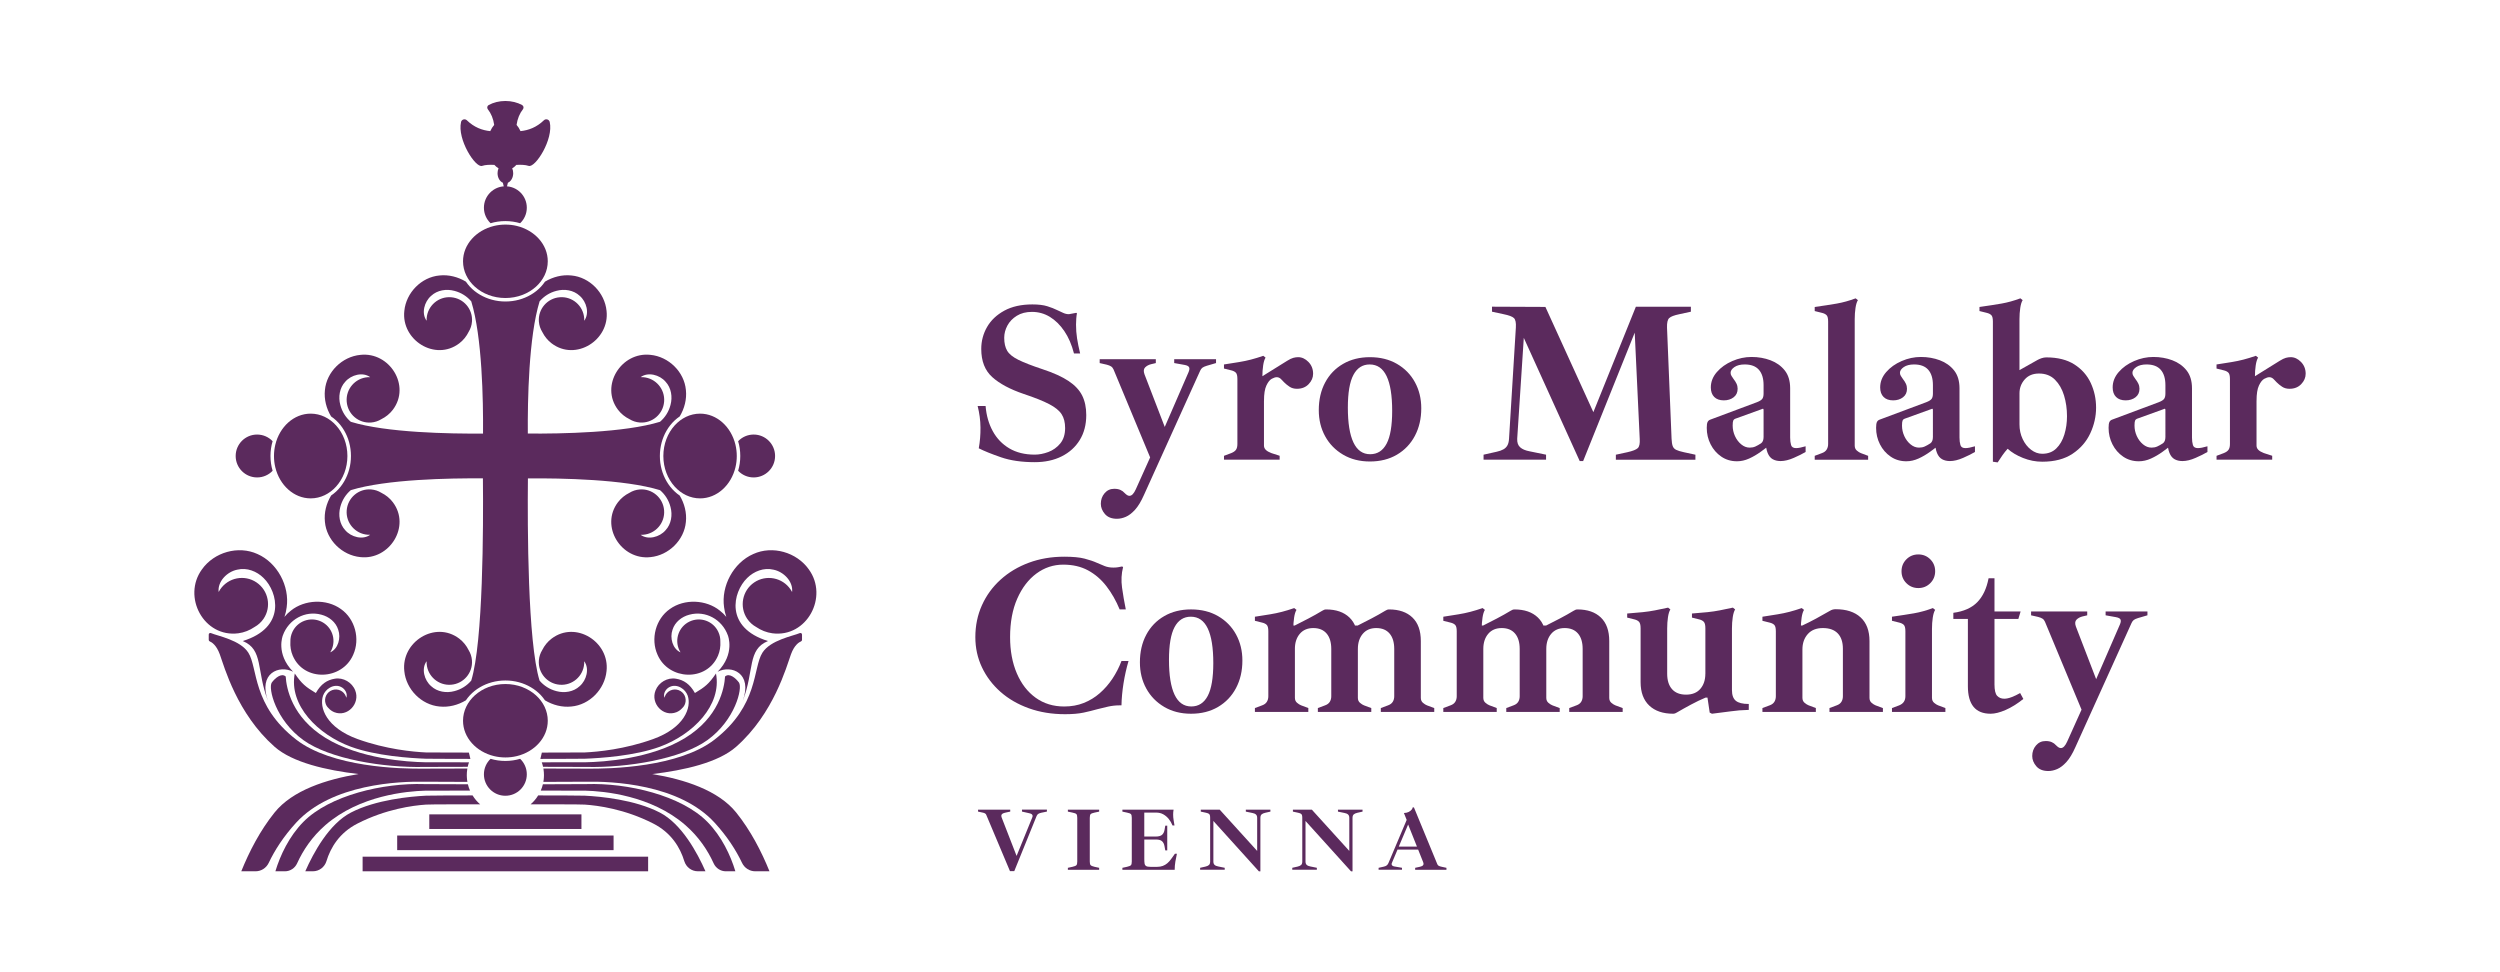 <?xml version="1.0" encoding="utf-8"?>
<!-- Generator: Adobe Adobe Illustrator 24.2.0, SVG Export Plug-In . SVG Version: 6.00 Build 0)  -->
<svg version="1.1" id="Layer_1" xmlns="http://www.w3.org/2000/svg" xmlns:xlink="http://www.w3.org/1999/xlink" x="0px" y="0px"
	 width="1285.67px" height="500px" viewBox="0 0 1285.67 500" style="enable-background:new 0 0 1285.67 500;" xml:space="preserve"
	>
<style type="text/css">
	.st0{fill:#060018;}
	.st1{fill:none;stroke:#000000;stroke-width:7;stroke-miterlimit:10;}
	.st2{stroke:#FFFFFF;stroke-miterlimit:10;}
	.st3{fill:#FF9A2C;}
	.st4{fill:#606060;}
	.st5{fill:#810000;}
	.st6{fill:#800000;}
	.st7{fill:#FF9930;}
	.st8{fill:#FF9930;stroke:#800000;stroke-width:0.512;stroke-miterlimit:10;}
	.st9{fill:#FF9930;stroke:#800000;stroke-width:0.183;stroke-miterlimit:10;}
	.st10{fill:#FF9930;stroke:#800000;stroke-width:0.512;stroke-linecap:round;stroke-linejoin:round;stroke-miterlimit:10;}
	.st11{fill:#FF9930;stroke:#800000;stroke-width:0.155;stroke-miterlimit:10;}
	.st12{fill:#FF9930;stroke:#800000;stroke-width:0.127;stroke-miterlimit:10;}
	.st13{fill:#5B2A5D;}
	.st14{fill:#001754;}
	.st15{fill:none;stroke:#001754;stroke-width:3;stroke-miterlimit:10;}
	.st16{fill:#E4E4E4;}
</style>
<g>
	<g>
		<g>
			<g>
				<g>
					<path class="st13" d="M349.55,254.85c2.44,4.06,3.68,8.84,3.18,13.56c-0.85,9.36-8.85,17.19-18.21,18.1
						c-15.02,1.69-26.1-15.85-16.72-28.23c1.55-2.04,3.6-3.7,5.92-4.85c1.54-0.95,3.33-1.57,5.27-1.72
						c6.43-0.5,12.05,4.32,12.54,10.75c0.5,6.43-4.32,12.05-10.75,12.55c-0.45,0.04-0.89,0.04-1.33,0.02
						c3.81,2.8,9.77,1.22,12.82-2.34c2.95-3.15,3.67-7.85,2.55-11.96c-0.89-3.5-2.82-6.46-5.39-8.65
						c-18.25-5.61-50.67-6.19-67.94-6.06c-0.25,25.09-0.14,84.01,6,104.02c2.19,2.56,5.15,4.49,8.65,5.39
						c4.11,1.12,8.81,0.4,11.96-2.55c3.55-3.05,5.14-9.01,2.34-12.82c0.02,0.44,0.01,0.88-0.02,1.33
						c-0.5,6.43-6.12,11.25-12.55,10.75c-6.43-0.49-11.25-6.11-10.75-12.54c0.15-1.93,0.76-3.72,1.72-5.27
						c1.14-2.32,2.8-4.37,4.85-5.92c12.38-9.37,29.92,1.7,28.23,16.72c-0.92,9.36-8.74,17.37-18.1,18.21
						c-4.72,0.5-9.5-0.74-13.56-3.18c-0.62-0.91-1.31-1.78-2.07-2.6c-1.49-1.6-3.24-2.99-5.19-4.13c-3.75-2.2-8.24-3.48-13.08-3.48
						s-9.33,1.28-13.08,3.48c-1.96,1.14-3.7,2.53-5.19,4.13c-0.76,0.82-1.45,1.69-2.07,2.6c-4.06,2.44-8.84,3.68-13.56,3.18
						c-9.36-0.85-17.19-8.85-18.1-18.21c-1.69-15.02,15.85-26.1,28.23-16.72c2.05,1.56,3.72,3.62,4.86,5.95
						c0,0.01,0.01,0.01,0.01,0.02c0.94,1.53,1.54,3.3,1.69,5.22c0.5,6.43-4.32,12.05-10.75,12.54c-6.43,0.5-12.05-4.32-12.55-10.75
						c-0.04-0.44-0.04-0.89-0.03-1.33c-2.8,3.81-1.21,9.76,2.34,12.81c3.15,2.95,7.85,3.67,11.96,2.55c3.51-0.9,6.47-2.83,8.66-5.4
						c6.15-20.01,6.25-78.92,6-104.01c-17.27-0.13-49.7,0.45-67.95,6.06c-2.56,2.19-4.49,5.15-5.39,8.65
						c-1.12,4.11-0.4,8.81,2.55,11.96c3.05,3.55,9.01,5.14,12.82,2.34c-0.44,0.02-0.88,0.01-1.33-0.02
						c-6.43-0.5-11.25-6.12-10.75-12.55c0.49-6.43,6.11-11.25,12.54-10.75c1.93,0.15,3.72,0.76,5.27,1.72
						c2.32,1.14,4.37,2.8,5.92,4.85c9.37,12.38-1.7,29.92-16.72,28.23c-9.36-0.92-17.37-8.74-18.21-18.1
						c-0.5-4.72,0.74-9.5,3.18-13.56c0.91-0.62,1.78-1.31,2.6-2.07c1.6-1.49,2.99-3.24,4.13-5.19c2.2-3.75,3.48-8.24,3.48-13.08
						c0-4.83-1.28-9.33-3.48-13.08c-1.14-1.96-2.53-3.7-4.13-5.19c-0.82-0.76-1.69-1.45-2.6-2.07c-2.44-4.06-3.68-8.84-3.18-13.56
						c0.85-9.36,8.85-17.19,18.21-18.1c15.02-1.69,26.1,15.85,16.72,28.23c-1.56,2.05-3.62,3.72-5.95,4.86
						c-0.01,0-0.01,0.01-0.02,0.01c-1.53,0.94-3.3,1.54-5.22,1.69c-6.43,0.5-12.05-4.32-12.54-10.75
						c-0.5-6.43,4.32-12.05,10.75-12.55c0.44-0.04,0.89-0.04,1.33-0.03c-3.81-2.8-9.76-1.21-12.81,2.34
						c-2.95,3.15-3.67,7.85-2.55,11.96c0.9,3.51,2.83,6.47,5.4,8.66c18.27,5.61,50.73,6.19,67.99,6.05
						c0.14-17.26-0.44-49.72-6.05-67.99c-2.19-2.57-5.15-4.5-8.66-5.4c-4.11-1.12-8.81-0.4-11.96,2.55
						c-3.55,3.05-5.14,9.01-2.34,12.81c-0.01-0.44-0.01-0.88,0.03-1.33c0.5-6.43,6.12-11.25,12.55-10.75
						c6.43,0.49,11.25,6.11,10.75,12.54c-0.15,1.92-0.75,3.69-1.69,5.22c-0.01,0.01-0.01,0.01-0.01,0.02
						c-1.14,2.33-2.8,4.4-4.86,5.95c-12.38,9.37-29.92-1.7-28.23-16.72c0.92-9.36,8.74-17.37,18.1-18.21
						c4.72-0.5,9.5,0.74,13.56,3.18c0.62,0.91,1.31,1.78,2.07,2.6c1.49,1.6,3.24,2.99,5.19,4.13c3.75,2.2,8.24,3.48,13.08,3.48
						s9.33-1.28,13.08-3.48c1.96-1.14,3.7-2.53,5.19-4.13c0.76-0.82,1.45-1.69,2.07-2.6c4.06-2.44,8.84-3.68,13.56-3.18
						c9.36,0.85,17.19,8.85,18.1,18.21c1.69,15.02-15.85,26.1-28.23,16.72c-2.04-1.55-3.7-3.6-4.85-5.92
						c-0.95-1.54-1.57-3.33-1.72-5.27c-0.5-6.43,4.32-12.05,10.75-12.54c6.43-0.5,12.05,4.32,12.55,10.75
						c0.04,0.45,0.04,0.89,0.02,1.33c2.8-3.81,1.22-9.77-2.34-12.82c-3.15-2.95-7.85-3.67-11.96-2.55c-3.5,0.89-6.45,2.82-8.65,5.39
						c-5.61,18.27-6.19,50.75-6.06,68c17.26,0.14,49.72-0.44,67.98-6.05c2.57-2.19,4.5-5.15,5.4-8.66c1.12-4.11,0.4-8.81-2.55-11.96
						c-3.05-3.55-9.01-5.14-12.81-2.34c0.44-0.01,0.88-0.01,1.33,0.03c6.43,0.5,11.25,6.12,10.75,12.55
						c-0.49,6.43-6.11,11.25-12.54,10.75c-1.92-0.15-3.69-0.75-5.22-1.69c-0.01-0.01-0.01-0.01-0.02-0.01
						c-2.33-1.14-4.4-2.8-5.95-4.86c-9.37-12.38,1.7-29.92,16.72-28.23c9.36,0.92,17.37,8.74,18.21,18.1
						c0.5,4.72-0.74,9.5-3.18,13.56c-0.91,0.62-1.78,1.31-2.6,2.07c-1.6,1.49-2.99,3.24-4.13,5.19c-2.2,3.75-3.48,8.24-3.48,13.08
						c0,4.83,1.28,9.33,3.48,13.08c1.14,1.96,2.53,3.7,4.13,5.19C347.77,253.54,348.64,254.23,349.55,254.85z"/>
				</g>
				<g>
					<path class="st13" d="M281.7,134.38c0,5.07-2.32,9.68-6.08,13.07c-3.97,3.58-9.55,5.81-15.71,5.81
						c-6.17,0-11.75-2.23-15.71-5.81c-3.76-3.39-6.08-8-6.08-13.07c0-8.67,6.78-15.98,15.98-18.2h0.01c1.85-0.44,3.8-0.68,5.81-0.68
						c2.01,0,3.96,0.23,5.81,0.68h0.01C274.92,118.4,281.7,125.71,281.7,134.38z"/>
				</g>
				<g>
					<path class="st13" d="M270.92,106.82c0,3.15-1.32,5.98-3.43,7.98c-2.38-0.71-4.94-1.1-7.6-1.1c-2.66,0-5.21,0.38-7.6,1.1
						c-2.11-2-3.43-4.83-3.43-7.98c0-6.09,4.94-11.02,11.02-11.02C265.99,95.79,270.92,100.73,270.92,106.82z"/>
				</g>
				<g>
					<g>
						<path class="st13" d="M281.7,370.65c0-5.07-2.32-9.68-6.08-13.07c-3.97-3.58-9.55-5.81-15.71-5.81
							c-6.17,0-11.75,2.23-15.71,5.81c-3.76,3.39-6.08,8-6.08,13.07c0,8.67,6.78,15.98,15.98,18.2h0.01
							c1.85,0.44,3.8,0.68,5.81,0.68c2.01,0,3.96-0.23,5.81-0.68h0.01C274.92,386.64,281.7,379.32,281.7,370.65z"/>
					</g>
					<g>
						<path class="st13" d="M270.92,398.21c0-3.15-1.32-5.98-3.43-7.98c-2.38,0.71-4.94,1.1-7.6,1.1c-2.66,0-5.21-0.38-7.6-1.1
							c-2.11,2-3.43,4.83-3.43,7.98c0,6.09,4.94,11.02,11.02,11.02C265.99,409.24,270.92,404.3,270.92,398.21z"/>
					</g>
				</g>
				<g>
					<g>
						<path class="st13" d="M360.02,256.3c-5.07,0-9.68-2.32-13.07-6.08c-3.58-3.97-5.81-9.55-5.81-15.71
							c0-6.17,2.23-11.75,5.81-15.71c3.39-3.76,8-6.08,13.07-6.08c8.67,0,15.98,6.78,18.2,15.98v0.01c0.44,1.85,0.68,3.8,0.68,5.81
							c0,2.01-0.23,3.96-0.68,5.81v0.01C376.01,249.52,368.69,256.3,360.02,256.3z"/>
					</g>
					<g>
						<path class="st13" d="M387.58,245.53c-3.15,0-5.98-1.32-7.98-3.43c0.71-2.38,1.1-4.94,1.1-7.6c0-2.66-0.38-5.21-1.1-7.6
							c2-2.11,4.83-3.43,7.98-3.43c6.09,0,11.02,4.94,11.02,11.02C398.61,240.59,393.67,245.53,387.58,245.53z"/>
					</g>
				</g>
				<g>
					<path class="st13" d="M159.78,256.3c5.07,0,9.68-2.32,13.07-6.08c3.58-3.97,5.81-9.55,5.81-15.71c0-6.17-2.23-11.75-5.81-15.71
						c-3.39-3.76-8-6.08-13.07-6.08c-8.67,0-15.98,6.78-18.2,15.98v0.01c-0.44,1.85-0.68,3.8-0.68,5.81c0,2.01,0.23,3.96,0.68,5.81
						v0.01C143.79,249.52,151.11,256.3,159.78,256.3z"/>
				</g>
				<g>
					<path class="st13" d="M132.22,245.53c3.15,0,5.98-1.32,7.98-3.43c-0.71-2.38-1.1-4.94-1.1-7.6c0-2.66,0.38-5.21,1.1-7.6
						c-2-2.11-4.83-3.43-7.98-3.43c-6.09,0-11.02,4.94-11.02,11.02C121.19,240.59,126.13,245.53,132.22,245.53z"/>
				</g>
			</g>
		</g>
		<g>
			<g>
				<g>
					<g>
						<g>
							<g>
								<g>
									<path class="st13" d="M241.14,387.03l0.77,3.25c0,0-21.02-0.03-22.75-0.09c-8.09-0.29-25.86-1.46-38.66-6.15
										c-17.07-6.26-32.04-21.38-28.91-37.68c3.62,5.31,5.62,6.91,10.84,10.04c2.57-4.62,5.77-6.72,9.73-7.36
										c4.37-0.78,8.94,1.9,10.53,6.06c2.65,6.65-3.97,13.88-10.8,11.15c-1.12-0.46-2.13-1.18-2.93-2.08
										c-0.01-0.01-0.02-0.02-0.02-0.03c-0.63-0.57-1.13-1.31-1.44-2.17c-1.03-2.88,0.47-6.04,3.35-7.07
										c2.87-1.04,6.04,0.47,7.07,3.34c0.07,0.21,0.13,0.4,0.17,0.61c0.81-2.09-0.65-4.62-2.66-5.56
										c-1.81-0.96-4.04-0.69-5.78,0.33c-1.68,0.95-2.87,2.41-3.51,4.1c-2.1,6.17,1.71,16.56,17.78,22.36
										c14.58,5.26,28.44,6.56,35.22,6.88C221.03,387.02,241.14,387.03,241.14,387.03z"/>
								</g>
							</g>
						</g>
					</g>
					<g>
						<path class="st13" d="M175.31,313.2c-7.5-5.39-18.66-4.85-25.69,0.81c-1.25,0.95-2.36,2.04-3.33,3.24
							c0.55-1.59,0.93-3.25,1.14-4.95c1.57-10.86-4.76-22.88-15.04-27.39c-9.86-4.49-22.26-0.95-28.53,7.9
							c-10.27,14.08,0.97,35.19,18.71,32.87c2.98-0.39,5.87-1.54,8.36-3.25c1.79-0.99,3.37-2.41,4.6-4.2
							c4.17-6.15,2.56-14.53-3.6-18.7c-6.15-4.17-14.53-2.56-18.7,3.6c-0.29,0.43-0.55,0.87-0.79,1.31
							c-0.63-5.41,4.36-10.48,9.66-11.49c4.85-1.16,9.95,0.81,13.43,4.28c7.54,7.3,11.62,25.6-10.7,32.43
							c10.76,4.41,6.91,15.14,13,30.81c-5.22-14.36,5.88-18.69,12.92-15c-9.13-9.32-5.28-18.72-5.28-18.72
							c2.95-8.18,11.48-12.92,19.81-10.63c3.91,1.01,7.44,3.8,8.65,7.72c1.49,4.19,0,9.84-4.11,11.65c0.22-0.35,0.43-0.72,0.61-1.11
							c2.62-5.54,0.25-12.14-5.28-14.75c-5.54-2.61-12.14-0.25-14.75,5.29c-0.77,1.63-1.11,3.35-1.06,5.03
							c-0.16,2.48,0.24,5,1.21,7.26c5.79,13.54,25.43,12.66,31.1-0.51C185.3,328.56,182.62,318.3,175.31,313.2z"/>
					</g>
					<g>
						<path class="st13" d="M240.37,402.1c-8.72-0.03-20.74-0.06-21.97-0.09c-12.97-0.26-47.82,1.06-66.12,21.09
							c-6.52,7.14-10.97,14.1-14.1,20.68c-1.25,2.61-3.86,4.3-6.77,4.3h-7.33c4.13-10.21,9.68-20.95,17.1-30.2
							c9.2-11.47,26.7-17.09,43.2-19.81c-16.48-1.93-33.97-5.91-43.16-14.03c-19.35-17.07-25.9-41.27-28.18-47.53
							c-1.74-4.79-4.14-6.24-5.18-6.67c-0.31-0.13-0.51-0.42-0.51-0.76v-2.75c0-0.59,0.6-0.98,1.14-0.75
							c3.57,1.51,15.11,3.57,19.24,10.1c4.96,7.83,1.82,27.02,24.59,44.67c18.3,14.18,53.15,15.12,66.12,14.94
							c1.22-0.02,13.21-0.04,21.92-0.06c-0.04,0.15-0.06,0.3-0.08,0.47c-0.15,0.97-0.22,1.96-0.22,2.97c0,0.37,0.01,0.73,0.04,1.1
							C240.13,400.54,240.22,401.33,240.37,402.1z"/>
					</g>
					<g>
						<path class="st13" d="M241.19,392.03c-0.27,0.75-0.49,1.52-0.66,2.32c-8.62,0.02-21.69,0.04-22.39,0.06
							c-20.93,0.47-48.63-4.07-62.12-13.79c-14.24-10.24-18.22-26.75-16.25-29.6c1.55-2.12,4.9-5.15,7.16-3.12
							c0.36,5.93,3.06,20.86,20.48,31.58c17.59,10.83,41.98,12.36,51.35,12.53C219.65,392.03,232.64,392.03,241.19,392.03z"/>
					</g>
				</g>
				<g>
					<g>
						<path class="st13" d="M241.71,406.58c-8.53,0-22.07,0.01-23,0.04c-9.36,0.24-33.75,2.4-51.35,17.69
							c-6.92,6.02-11.52,12.97-14.57,19.69c-1.13,2.48-3.57,4.08-6.29,4.08h-4.88c2.49-8.26,7.08-17.98,14.36-25.38
							c13.51-13.73,41.2-20.15,62.13-19.46c0.7,0.03,13.88,0.05,22.5,0.09C240.89,404.45,241.25,405.54,241.71,406.58z"/>
					</g>
					<g>
						<path class="st13" d="M246.94,413.65c-7.58-0.01-25.67-0.02-27.84,0.13c-6.79,0.45-20.64,2.28-35.22,9.72
							c-9.4,4.79-13.89,12.45-15.99,19.35c-0.95,3.08-3.73,5.22-6.95,5.22h-3.94c4.18-9.49,12.22-24.38,23.47-30.2
							c12.81-6.64,30.58-8.28,38.67-8.68c1.81-0.09,15.28-0.12,23.9-0.13C244.09,410.79,245.41,412.34,246.94,413.65z"/>
					</g>
				</g>
			</g>
			<g>
				<g>
					<g>
						<g>
							<g>
								<g>
									<path class="st13" d="M278.66,387.03l-0.77,3.25c0,0,21.02-0.03,22.75-0.09c8.09-0.29,25.86-1.46,38.66-6.15
										c17.07-6.26,32.04-21.38,28.91-37.68c-3.62,5.31-5.62,6.91-10.84,10.04c-2.57-4.62-5.77-6.72-9.73-7.36
										c-4.37-0.78-8.94,1.9-10.53,6.06c-2.65,6.65,3.97,13.88,10.8,11.15c1.12-0.46,2.13-1.18,2.93-2.08
										c0.01-0.01,0.02-0.02,0.02-0.03c0.63-0.57,1.13-1.31,1.44-2.17c1.03-2.88-0.47-6.04-3.35-7.07
										c-2.87-1.04-6.04,0.47-7.07,3.34c-0.07,0.21-0.13,0.4-0.17,0.61c-0.81-2.09,0.65-4.62,2.66-5.56
										c1.81-0.96,4.04-0.69,5.78,0.33c1.68,0.95,2.87,2.41,3.51,4.1c2.1,6.17-1.71,16.56-17.78,22.36
										c-14.58,5.26-28.44,6.56-35.22,6.88C298.77,387.02,278.66,387.03,278.66,387.03z"/>
								</g>
							</g>
						</g>
					</g>
					<g>
						<path class="st13" d="M415.94,292.81c-6.27-8.85-18.68-12.39-28.53-7.9c-10.29,4.51-16.62,16.53-15.04,27.39
							c0.21,1.7,0.59,3.35,1.14,4.95c-0.97-1.2-2.08-2.29-3.33-3.24c-7.03-5.66-18.19-6.21-25.69-0.81
							c-7.31,5.11-9.99,15.37-6.35,23.5c5.67,13.17,25.31,14.05,31.1,0.51c0.97-2.26,1.37-4.79,1.21-7.26
							c0.05-1.68-0.29-3.4-1.06-5.03c-2.61-5.54-9.21-7.9-14.75-5.29c-5.53,2.61-7.9,9.21-5.28,14.75c0.18,0.38,0.38,0.76,0.61,1.11
							c-4.11-1.82-5.6-7.47-4.11-11.65c1.21-3.92,4.74-6.71,8.65-7.72c8.33-2.29,16.86,2.44,19.81,10.63c0,0,3.85,9.41-5.28,18.72
							c7.04-3.69,18.14,0.64,12.92,15c6.09-15.67,2.24-26.4,13-30.81c-22.33-6.83-18.24-25.13-10.7-32.43
							c3.48-3.46,8.59-5.44,13.43-4.28c5.3,1.01,10.29,6.08,9.66,11.49c-0.23-0.45-0.5-0.89-0.79-1.31
							c-4.17-6.15-12.55-7.76-18.7-3.6c-6.15,4.17-7.76,12.55-3.6,18.7c1.23,1.8,2.81,3.21,4.6,4.2c2.5,1.71,5.38,2.85,8.36,3.25
							C414.98,328,426.21,306.89,415.94,292.81z"/>
					</g>
					<g>
						<path class="st13" d="M279.43,402.1c8.72-0.03,20.74-0.06,21.97-0.09c12.97-0.26,47.82,1.06,66.12,21.09
							c6.52,7.14,10.97,14.1,14.1,20.68c1.25,2.61,3.86,4.3,6.77,4.3h7.33c-4.13-10.21-9.68-20.95-17.1-30.2
							c-9.2-11.47-26.7-17.09-43.2-19.81c16.48-1.93,33.97-5.91,43.16-14.03c19.35-17.07,25.9-41.27,28.18-47.53
							c1.74-4.79,4.14-6.24,5.18-6.67c0.31-0.13,0.51-0.42,0.51-0.76v-2.75c0-0.59-0.6-0.98-1.14-0.75
							c-3.57,1.51-15.11,3.57-19.24,10.1c-4.96,7.83-1.82,27.02-24.59,44.67c-18.3,14.18-53.15,15.12-66.12,14.94
							c-1.22-0.02-13.21-0.04-21.92-0.06c0.04,0.15,0.06,0.3,0.08,0.47c0.15,0.97,0.22,1.96,0.22,2.97c0,0.37-0.01,0.73-0.04,1.1
							C279.67,400.54,279.58,401.33,279.43,402.1z"/>
					</g>
					<g>
						<path class="st13" d="M278.61,392.03c0.27,0.75,0.49,1.52,0.66,2.32c8.62,0.02,21.69,0.04,22.39,0.06
							c20.93,0.47,48.63-4.07,62.12-13.79c14.24-10.24,18.22-26.75,16.25-29.6c-1.55-2.12-4.9-5.15-7.16-3.12
							c-0.36,5.93-3.06,20.86-20.48,31.58c-17.59,10.83-41.98,12.36-51.35,12.53C300.15,392.03,287.16,392.03,278.61,392.03z"/>
					</g>
				</g>
				<g>
					<g>
						<path class="st13" d="M278.09,406.58c8.53,0,22.07,0.01,23,0.04c9.36,0.24,33.75,2.4,51.35,17.69
							c6.92,6.02,11.52,12.97,14.57,19.69c1.13,2.48,3.57,4.08,6.29,4.08h4.88c-2.49-8.26-7.08-17.98-14.36-25.38
							c-13.51-13.73-41.2-20.15-62.13-19.46c-0.7,0.03-13.88,0.05-22.5,0.09C278.91,404.45,278.55,405.54,278.09,406.58z"/>
					</g>
					<g>
						<path class="st13" d="M272.86,413.65c7.58-0.01,25.67-0.02,27.84,0.13c6.79,0.45,20.64,2.28,35.22,9.72
							c9.4,4.79,13.89,12.45,15.99,19.35c0.95,3.08,3.73,5.22,6.95,5.22h3.94c-4.18-9.49-12.22-24.38-23.47-30.2
							c-12.81-6.64-30.58-8.28-38.67-8.68c-1.81-0.09-15.28-0.12-23.9-0.13C275.71,410.79,274.39,412.34,272.86,413.65z"/>
					</g>
				</g>
			</g>
		</g>
		<g>
			<rect x="220.77" y="418.8" class="st13" width="78.25" height="7.52"/>
		</g>
		<g>
			<rect x="204.26" y="429.68" class="st13" width="111.28" height="7.52"/>
		</g>
		<g>
			<rect x="186.48" y="440.56" class="st13" width="146.83" height="7.52"/>
		</g>
		<g>
			<path class="st13" d="M282.7,62.73c-0.32-1.35-2-1.84-3-0.87c-3.74,3.61-7.83,5.14-12.02,5.57c-0.55-1.22-1.23-2.3-2.02-3.2
				c0.42-3.14,1.6-5.94,3.27-8.05c0.56-0.71,0.34-1.75-0.46-2.18c-2.41-1.31-5.37-2.07-8.57-2.07c-3.2,0-6.15,0.77-8.57,2.07
				c-0.79,0.43-1.02,1.47-0.46,2.18c1.67,2.11,2.85,4.91,3.27,8.06c-0.79,0.9-1.47,1.98-2.02,3.2c-4.19-0.43-8.28-1.96-12.02-5.57
				c-1-0.97-2.69-0.48-3,0.87c-2.07,8.87,7.4,23.73,10.83,22.57c1.7-0.58,4.14-0.63,6.31-0.51c0.65,0.72,1.37,1.32,2.14,1.77
				c-0.32,0.74-0.51,1.6-0.51,2.51c0,2.28,1.14,4.21,2.73,4.9l0.73,2.97c0.14,0.59,0.98,0.59,1.13,0l0.73-2.97
				c1.59-0.69,2.73-2.62,2.73-4.9c0-0.91-0.18-1.77-0.51-2.51c0.77-0.45,1.49-1.05,2.14-1.77c2.17-0.12,4.61-0.07,6.31,0.51
				C275.3,86.45,284.77,71.59,282.7,62.73z"/>
		</g>
	</g>
	<g>
		<g>
			<g>
				<path class="st13" d="M532.1,237.68c-6.7,0-12.47-0.84-17.3-2.51c-4.83-1.67-8.65-3.21-11.45-4.62
					c0.62-3.43,0.91-6.99,0.88-10.7c-0.04-3.7-0.53-7.38-1.46-11.05h4.09c0.39,4.83,1.62,9.14,3.68,12.91
					c2.06,3.78,4.91,6.74,8.53,8.88c3.62,2.14,7.97,3.21,13.03,3.21c2.26,0,4.6-0.45,7.01-1.34c2.41-0.9,4.46-2.36,6.14-4.38
					c1.67-2.03,2.51-4.68,2.51-7.95c0-2.88-0.6-5.26-1.81-7.13c-1.21-1.87-3.35-3.6-6.43-5.2c-3.08-1.6-7.42-3.33-13.03-5.2
					c-7.09-2.41-12.51-5.32-16.25-8.71c-3.74-3.39-5.61-8.2-5.61-14.43c0-4.05,0.99-7.81,2.98-11.28c1.99-3.47,4.95-6.27,8.88-8.42
					c3.93-2.14,8.75-3.21,14.43-3.21c3.12,0,5.67,0.31,7.66,0.93c1.99,0.62,3.68,1.29,5.09,1.99c1.17,0.55,2.22,1.03,3.16,1.46
					c0.93,0.43,1.91,0.64,2.92,0.64l3.74-0.7l0.35,0.23c-0.16,0.78-0.27,1.72-0.35,2.8c-0.08,1.09-0.12,2.1-0.12,3.04
					c0,2.42,0.17,4.77,0.53,7.07s0.88,4.89,1.58,7.77h-3.16c-1.17-4.52-2.82-8.36-4.97-11.51c-2.14-3.16-4.62-5.59-7.42-7.31
					c-2.81-1.71-5.88-2.57-9.23-2.57c-3.04,0-5.63,0.66-7.77,1.99c-2.15,1.33-3.76,3-4.85,5.03c-1.09,2.03-1.64,4.13-1.64,6.31
					c0,2.73,0.51,4.95,1.52,6.66c1.01,1.72,2.94,3.27,5.79,4.68c2.84,1.4,6.95,3,12.33,4.79c5.69,1.87,10.17,3.9,13.44,6.08
					c3.27,2.18,5.61,4.68,7.01,7.48c1.4,2.8,2.1,6.16,2.1,10.05c0,4.91-1.11,9.18-3.33,12.8c-2.22,3.62-5.32,6.43-9.29,8.42
					C542.03,236.69,537.39,237.68,532.1,237.68z"/>
			</g>
			<g>
				<path class="st13" d="M574.41,266.79c-2.73,0-4.79-0.82-6.19-2.45c-1.4-1.64-2.1-3.39-2.1-5.26c0-2.1,0.64-3.92,1.93-5.43
					c1.29-1.52,2.94-2.28,4.97-2.28c1.25,0,2.3,0.19,3.16,0.58c0.86,0.39,1.56,0.89,2.1,1.52c0.54,0.54,1.01,0.93,1.4,1.17
					c0.39,0.23,0.78,0.35,1.17,0.35c1.17,0,2.26-1.13,3.27-3.39l7.36-16.36l-18.82-45.24c-0.31-0.7-0.74-1.23-1.29-1.58
					c-0.55-0.35-1.29-0.64-2.22-0.88l-3.62-0.82v-1.99h28.87v1.99l-2.45,0.58c-1.25,0.31-2.26,0.86-3.04,1.64
					c-0.78,0.78-0.9,1.95-0.35,3.51l11.92,30.97h-3.16l13.91-32.03c0.47-1.09,0.56-1.93,0.29-2.51c-0.27-0.58-1.07-0.99-2.4-1.23
					l-5.26-0.94v-1.99h21.51v1.99l-4.79,1.4c-1.01,0.31-1.75,0.64-2.22,0.99c-0.47,0.35-0.86,0.88-1.17,1.58l-28.87,63.82
					c-1.48,3.35-3.02,5.9-4.62,7.66c-1.6,1.75-3.18,2.96-4.73,3.62C577.41,266.46,575.89,266.79,574.41,266.79z"/>
			</g>
			<g>
				<path class="st13" d="M629.46,236.4v-1.99l3.74-1.4c1.17-0.47,1.99-1.05,2.45-1.75c0.47-0.7,0.7-1.67,0.7-2.92V194.9
					c0-1.64-0.27-2.73-0.82-3.27c-0.55-0.54-1.33-0.93-2.34-1.17l-3.74-0.93v-2.1c3.04-0.47,5.63-0.88,7.77-1.23
					c2.14-0.35,4.19-0.78,6.14-1.29c1.95-0.51,4.05-1.15,6.31-1.93l1.17,0.93c-0.55,0.86-0.96,2.18-1.23,3.97
					c-0.27,1.79-0.41,3.74-0.41,5.84v1.17l0.82,2.57v31.67c0,0.86,0.31,1.6,0.94,2.22c0.62,0.62,1.56,1.17,2.8,1.64l4.32,1.4v1.99
					H629.46z M650.03,206.12l-1.99-11.92l13.91-8.65c1.25-0.78,2.3-1.29,3.16-1.52c0.86-0.23,1.67-0.35,2.46-0.35
					c1.95,0,3.72,0.82,5.32,2.46c1.6,1.64,2.4,3.66,2.4,6.08c0,1.95-0.76,3.72-2.28,5.32c-1.52,1.6-3.53,2.4-6.02,2.4
					c-1.48,0-2.75-0.35-3.8-1.05c-1.05-0.7-1.97-1.44-2.75-2.22c-0.55-0.62-1.13-1.23-1.75-1.81c-0.62-0.58-1.33-0.88-2.1-0.88
					c-0.7,0-1.56,0.27-2.57,0.82c-1.01,0.55-1.93,1.7-2.75,3.45C650.44,199.99,650.03,202.62,650.03,206.12z"/>
			</g>
			<g>
				<path class="st13" d="M704.5,237.33c-5.22,0-9.82-1.17-13.79-3.51c-3.97-2.34-7.05-5.49-9.23-9.47
					c-2.18-3.97-3.27-8.45-3.27-13.44c0-5.38,1.09-10.11,3.27-14.2c2.18-4.09,5.26-7.29,9.23-9.58c3.97-2.3,8.57-3.45,13.79-3.45
					c5.3,0,9.94,1.15,13.91,3.45c3.97,2.3,7.05,5.43,9.23,9.41c2.18,3.97,3.27,8.46,3.27,13.44c0,5.3-1.09,10.01-3.27,14.14
					c-2.18,4.13-5.26,7.36-9.23,9.7C714.44,236.16,709.8,237.33,704.5,237.33z M704.62,233.59c3.74,0,6.56-1.81,8.47-5.43
					c1.91-3.62,2.86-9.25,2.86-16.89c0-7.87-0.95-13.81-2.86-17.82c-1.91-4.01-4.81-6.02-8.71-6.02c-3.66,0-6.45,1.79-8.36,5.38
					c-1.91,3.58-2.86,9.2-2.86,16.83c0,7.87,0.95,13.83,2.86,17.88C697.93,231.57,700.8,233.59,704.62,233.59z"/>
			</g>
		</g>
		<g>
			<g>
				<path class="st13" d="M812.39,237.1l-28.75-63.35l-3.39,51.9c-0.08,1.95,0.43,3.41,1.52,4.38c1.09,0.98,2.69,1.66,4.79,2.05
					l8.53,1.75v2.57h-32.14v-2.57l6.78-1.52c1.4-0.31,2.55-0.72,3.45-1.23c0.9-0.51,1.58-1.19,2.05-2.05
					c0.47-0.86,0.74-1.99,0.82-3.39l3.51-57.16c0.16-2.49-0.18-4.13-0.99-4.91c-0.82-0.78-2.59-1.44-5.32-1.99l-5.96-1.29v-2.57
					l27.47,0.12l24.66,54.12l21.86-54.23h28.29v2.57l-5.96,1.29c-2.65,0.55-4.38,1.21-5.2,1.99c-0.82,0.78-1.19,2.42-1.11,4.91
					l2.34,57.16c0.08,1.64,0.27,2.88,0.58,3.74c0.31,0.86,0.89,1.5,1.75,1.93c0.86,0.43,2.18,0.84,3.97,1.23l5.96,1.29v2.57h-40.91
					v-2.57l5.96-1.29c2.73-0.62,4.5-1.32,5.32-2.1c0.82-0.78,1.15-2.38,0.99-4.79l-2.57-54.59l-26.53,66.04H812.39z"/>
			</g>
			<g>
				<path class="st13" d="M893.28,237.22c-3.04,0-5.73-0.8-8.07-2.4c-2.34-1.6-4.17-3.7-5.49-6.31c-1.33-2.61-1.99-5.43-1.99-8.47
					c0-1.4,0.14-2.4,0.41-2.98c0.27-0.58,0.72-0.99,1.34-1.23l24.08-9c1.4-0.54,2.32-1.13,2.75-1.75c0.43-0.62,0.64-1.52,0.64-2.69
					v-4.33c0-3.43-0.8-6.06-2.4-7.89s-4.03-2.75-7.31-2.75c-2.18,0-3.94,0.45-5.26,1.34c-1.32,0.9-1.99,1.89-1.99,2.98
					c0,0.55,0.16,1.07,0.47,1.58c0.31,0.51,0.66,1.03,1.05,1.58c0.62,0.78,1.13,1.58,1.52,2.4c0.39,0.82,0.58,1.7,0.58,2.63
					c0,1.87-0.68,3.33-2.05,4.38c-1.36,1.05-3.06,1.58-5.08,1.58c-2.1,0-3.74-0.58-4.91-1.75c-1.17-1.17-1.75-2.81-1.75-4.91
					c0-2.88,1.03-5.51,3.1-7.89c2.06-2.38,4.71-4.27,7.95-5.67c3.23-1.4,6.52-2.1,9.88-2.1c3.51,0,6.76,0.57,9.76,1.7
					c3,1.13,5.43,2.86,7.31,5.2c1.87,2.34,2.8,5.42,2.8,9.23v25.36c0,1.48,0.16,2.75,0.47,3.8c0.31,1.05,1.17,1.58,2.57,1.58
					c1.17,0,2.8-0.31,4.91-0.94v2.92c-1.56,0.94-3.58,1.95-6.08,3.04c-2.49,1.09-4.75,1.64-6.78,1.64c-1.56,0-2.9-0.31-4.03-0.94
					c-1.13-0.62-2.01-1.69-2.63-3.21c-0.62-1.52-0.98-3.53-1.05-6.02v-1.75l3.27,2.69c-1.79,1.48-3.68,2.94-5.67,4.38
					c-1.99,1.44-4.01,2.63-6.08,3.56C897.46,236.75,895.38,237.22,893.28,237.22z M899.82,230.2c1.09,0,2.06-0.19,2.92-0.58
					c0.86-0.39,1.83-0.93,2.92-1.64c0.86-0.62,1.29-1.71,1.29-3.27V210.8c0-0.23-0.06-0.41-0.17-0.53c-0.12-0.12-0.29-0.1-0.53,0.06
					l-13.91,5.03c-0.47,0.16-0.8,0.47-0.99,0.93c-0.19,0.47-0.29,1.33-0.29,2.57c0,1.87,0.39,3.66,1.17,5.38
					c0.78,1.72,1.85,3.14,3.21,4.27C896.8,229.64,898.26,230.2,899.82,230.2z"/>
			</g>
			<g>
				<path class="st13" d="M933.25,236.4v-1.99l3.74-1.4c1.09-0.39,1.89-0.99,2.4-1.81c0.51-0.82,0.76-1.77,0.76-2.86v-63
					c0-1.64-0.27-2.73-0.82-3.27c-0.55-0.54-1.33-0.93-2.34-1.17l-3.74-0.93v-2.1c4.44-0.62,8.22-1.21,11.34-1.75
					c3.12-0.54,6.35-1.44,9.7-2.69l1.17,0.93c-0.55,0.86-0.95,2.18-1.23,3.97c-0.27,1.79-0.41,3.74-0.41,5.84v64.99
					c0,1.09,0.37,1.95,1.11,2.57c0.74,0.62,1.42,1.05,2.05,1.29l3.74,1.4v1.99H933.25z"/>
			</g>
			<g>
				<path class="st13" d="M980.36,237.22c-3.04,0-5.73-0.8-8.06-2.4c-2.34-1.6-4.17-3.7-5.49-6.31c-1.33-2.61-1.99-5.43-1.99-8.47
					c0-1.4,0.14-2.4,0.41-2.98c0.27-0.58,0.72-0.99,1.34-1.23l24.08-9c1.4-0.54,2.32-1.13,2.75-1.75c0.43-0.62,0.64-1.52,0.64-2.69
					v-4.33c0-3.43-0.8-6.06-2.4-7.89s-4.03-2.75-7.31-2.75c-2.18,0-3.94,0.45-5.26,1.34c-1.32,0.9-1.99,1.89-1.99,2.98
					c0,0.55,0.16,1.07,0.47,1.58c0.31,0.51,0.66,1.03,1.05,1.58c0.62,0.78,1.13,1.58,1.52,2.4c0.39,0.82,0.58,1.7,0.58,2.63
					c0,1.87-0.68,3.33-2.05,4.38c-1.36,1.05-3.06,1.58-5.08,1.58c-2.1,0-3.74-0.58-4.91-1.75c-1.17-1.17-1.75-2.81-1.75-4.91
					c0-2.88,1.03-5.51,3.1-7.89c2.06-2.38,4.71-4.27,7.95-5.67c3.23-1.4,6.52-2.1,9.88-2.1c3.51,0,6.76,0.57,9.76,1.7
					c3,1.13,5.43,2.86,7.31,5.2c1.87,2.34,2.8,5.42,2.8,9.23v25.36c0,1.48,0.16,2.75,0.47,3.8c0.31,1.05,1.17,1.58,2.57,1.58
					c1.17,0,2.8-0.31,4.91-0.94v2.92c-1.56,0.94-3.58,1.95-6.08,3.04c-2.49,1.09-4.75,1.64-6.78,1.64c-1.56,0-2.9-0.31-4.03-0.94
					c-1.13-0.62-2.01-1.69-2.63-3.21c-0.62-1.52-0.98-3.53-1.05-6.02v-1.75l3.27,2.69c-1.79,1.48-3.68,2.94-5.67,4.38
					c-1.99,1.44-4.01,2.63-6.08,3.56C984.54,236.75,982.46,237.22,980.36,237.22z M986.9,230.2c1.09,0,2.06-0.19,2.92-0.58
					c0.86-0.39,1.83-0.93,2.92-1.64c0.86-0.62,1.29-1.71,1.29-3.27V210.8c0-0.23-0.06-0.41-0.17-0.53c-0.12-0.12-0.29-0.1-0.53,0.06
					l-13.91,5.03c-0.47,0.16-0.8,0.47-0.99,0.93c-0.19,0.47-0.29,1.33-0.29,2.57c0,1.87,0.39,3.66,1.17,5.38
					c0.78,1.72,1.85,3.14,3.21,4.27C983.88,229.64,985.34,230.2,986.9,230.2z"/>
			</g>
			<g>
				<path class="st13" d="M1027.34,237.8l-2.46-0.35v-72.12c0-1.64-0.27-2.73-0.82-3.27c-0.55-0.54-1.33-0.93-2.34-1.17l-3.74-0.93
					v-2.1c4.44-0.62,8.22-1.21,11.34-1.75c3.11-0.54,6.35-1.44,9.7-2.69l1.17,0.93c-0.55,0.86-0.96,2.18-1.23,3.97
					c-0.27,1.79-0.41,3.74-0.41,5.84v26.18l9.35-5.26c0.54-0.31,1.23-0.6,2.05-0.88c0.82-0.27,1.62-0.41,2.4-0.41
					c5.84,0,10.65,1.21,14.43,3.62c3.78,2.42,6.59,5.59,8.42,9.53c1.83,3.94,2.75,8.16,2.75,12.68c0,4.52-0.99,8.92-2.98,13.21
					c-1.99,4.29-5.03,7.79-9.12,10.52c-4.09,2.73-9.29,4.09-15.6,4.09c-3.35,0-6.64-0.64-9.88-1.93c-3.23-1.29-5.86-2.86-7.89-4.73
					c-0.94,1.01-1.81,2.1-2.63,3.27C1029.04,235.23,1028.2,236.47,1027.34,237.8z M1050.25,233.36c2.96,0,5.38-0.91,7.25-2.75
					c1.87-1.83,3.25-4.23,4.15-7.19c0.9-2.96,1.34-6.08,1.34-9.35c0-3.82-0.51-7.38-1.52-10.7c-1.01-3.31-2.57-6.02-4.68-8.12
					c-2.1-2.1-4.83-3.16-8.18-3.16c-3.12,0-5.57,1.01-7.36,3.04c-1.79,2.03-2.69,4.4-2.69,7.13v16.01c0,2.73,0.54,5.24,1.64,7.54
					c1.09,2.3,2.53,4.13,4.32,5.49C1046.32,232.68,1048.23,233.36,1050.25,233.36z"/>
			</g>
			<g>
				<path class="st13" d="M1099.93,237.22c-3.04,0-5.73-0.8-8.07-2.4c-2.34-1.6-4.17-3.7-5.49-6.31c-1.33-2.61-1.99-5.43-1.99-8.47
					c0-1.4,0.14-2.4,0.41-2.98c0.27-0.58,0.72-0.99,1.34-1.23l24.08-9c1.4-0.54,2.32-1.13,2.75-1.75c0.43-0.62,0.64-1.52,0.64-2.69
					v-4.33c0-3.43-0.8-6.06-2.4-7.89s-4.03-2.75-7.31-2.75c-2.18,0-3.94,0.45-5.26,1.34c-1.32,0.9-1.99,1.89-1.99,2.98
					c0,0.55,0.16,1.07,0.47,1.58c0.31,0.51,0.66,1.03,1.05,1.58c0.62,0.78,1.13,1.58,1.52,2.4c0.39,0.82,0.58,1.7,0.58,2.63
					c0,1.87-0.68,3.33-2.05,4.38c-1.36,1.05-3.06,1.58-5.08,1.58c-2.1,0-3.74-0.58-4.91-1.75c-1.17-1.17-1.75-2.81-1.75-4.91
					c0-2.88,1.03-5.51,3.1-7.89c2.06-2.38,4.71-4.27,7.95-5.67c3.23-1.4,6.52-2.1,9.88-2.1c3.51,0,6.76,0.57,9.76,1.7
					c3,1.13,5.43,2.86,7.31,5.2c1.87,2.34,2.8,5.42,2.8,9.23v25.36c0,1.48,0.16,2.75,0.47,3.8c0.31,1.05,1.17,1.58,2.57,1.58
					c1.17,0,2.8-0.31,4.91-0.94v2.92c-1.56,0.94-3.58,1.95-6.08,3.04c-2.49,1.09-4.75,1.64-6.78,1.64c-1.56,0-2.9-0.31-4.03-0.94
					c-1.13-0.62-2.01-1.69-2.63-3.21c-0.62-1.52-0.98-3.53-1.05-6.02v-1.75l3.27,2.69c-1.79,1.48-3.68,2.94-5.67,4.38
					c-1.99,1.44-4.01,2.63-6.08,3.56C1104.12,236.75,1102.03,237.22,1099.93,237.22z M1106.47,230.2c1.09,0,2.06-0.19,2.92-0.58
					c0.86-0.39,1.83-0.93,2.92-1.64c0.86-0.62,1.29-1.71,1.29-3.27V210.8c0-0.23-0.06-0.41-0.17-0.53c-0.12-0.12-0.29-0.1-0.53,0.06
					l-13.91,5.03c-0.47,0.16-0.8,0.47-0.99,0.93c-0.19,0.47-0.29,1.33-0.29,2.57c0,1.87,0.39,3.66,1.17,5.38
					c0.78,1.72,1.85,3.14,3.21,4.27C1103.45,229.64,1104.91,230.2,1106.47,230.2z"/>
			</g>
			<g>
				<path class="st13" d="M1139.9,236.4v-1.99l3.74-1.4c1.17-0.47,1.99-1.05,2.45-1.75c0.47-0.7,0.7-1.67,0.7-2.92V194.9
					c0-1.64-0.27-2.73-0.82-3.27c-0.55-0.54-1.33-0.93-2.34-1.17l-3.74-0.93v-2.1c3.04-0.47,5.63-0.88,7.77-1.23
					c2.14-0.35,4.19-0.78,6.14-1.29c1.95-0.51,4.05-1.15,6.31-1.93l1.17,0.93c-0.55,0.86-0.96,2.18-1.23,3.97
					c-0.27,1.79-0.41,3.74-0.41,5.84v1.17l0.82,2.57v31.67c0,0.86,0.31,1.6,0.94,2.22c0.62,0.62,1.56,1.17,2.8,1.64l4.32,1.4v1.99
					H1139.9z M1160.47,206.12l-1.99-11.92l13.91-8.65c1.25-0.78,2.3-1.29,3.16-1.52c0.86-0.23,1.67-0.35,2.46-0.35
					c1.95,0,3.72,0.82,5.32,2.46c1.6,1.64,2.4,3.66,2.4,6.08c0,1.95-0.76,3.72-2.28,5.32c-1.52,1.6-3.53,2.4-6.02,2.4
					c-1.48,0-2.75-0.35-3.8-1.05c-1.05-0.7-1.97-1.44-2.75-2.22c-0.55-0.62-1.13-1.23-1.75-1.81c-0.62-0.58-1.33-0.88-2.1-0.88
					c-0.7,0-1.56,0.27-2.57,0.82c-1.01,0.55-1.93,1.7-2.75,3.45C1160.88,199.99,1160.47,202.62,1160.47,206.12z"/>
			</g>
		</g>
		<g>
			<g>
				<path class="st13" d="M547.76,367.29c-6.78,0-12.99-1.01-18.64-3.04c-5.65-2.03-10.52-4.85-14.61-8.47
					c-4.09-3.62-7.27-7.83-9.53-12.62c-2.26-4.79-3.39-9.95-3.39-15.49c0-5.92,1.13-11.4,3.39-16.42c2.26-5.03,5.45-9.41,9.58-13.15
					c4.13-3.74,8.98-6.64,14.55-8.71c5.57-2.06,11.63-3.1,18.18-3.1c4.44,0,7.93,0.33,10.46,0.99c2.53,0.66,4.66,1.38,6.37,2.16
					c1.4,0.62,2.75,1.19,4.03,1.69c1.29,0.51,2.79,0.76,4.5,0.76c0.86,0,1.62-0.06,2.28-0.17c0.66-0.12,1.38-0.25,2.16-0.41
					l0.47,0.35c-0.86,3.35-1.03,6.86-0.53,10.52c0.51,3.66,1.15,7.4,1.93,11.22h-3.16c-1.87-4.52-4.15-8.51-6.84-11.98
					c-2.69-3.47-5.85-6.17-9.47-8.12c-3.62-1.95-7.85-2.92-12.68-2.92c-5.07,0-9.66,1.52-13.79,4.56
					c-4.13,3.04-7.42,7.35-9.88,12.92c-2.46,5.57-3.68,12.18-3.68,19.81c0,7.01,1.15,13.21,3.45,18.59c2.3,5.38,5.53,9.57,9.7,12.57
					c4.17,3,9.06,4.5,14.67,4.5c3.66,0,7.01-0.6,10.05-1.81c3.04-1.21,5.79-2.88,8.24-5.03c2.45-2.14,4.62-4.62,6.49-7.42
					c1.87-2.8,3.43-5.84,4.68-9.12h3.62c-1.09,3.74-1.95,7.56-2.57,11.45c-0.62,3.9-0.98,7.68-1.05,11.34h-0.82
					c-2.1,0-4.11,0.22-6.02,0.64c-1.91,0.43-3.76,0.88-5.55,1.34c-2.18,0.62-4.54,1.21-7.07,1.75
					C554.75,367.01,551.58,367.29,547.76,367.29z"/>
			</g>
			<g>
				<path class="st13" d="M612.51,367.05c-5.22,0-9.82-1.17-13.79-3.51c-3.97-2.34-7.05-5.49-9.23-9.47
					c-2.18-3.97-3.27-8.45-3.27-13.44c0-5.38,1.09-10.11,3.27-14.2c2.18-4.09,5.26-7.29,9.23-9.58c3.97-2.3,8.57-3.45,13.79-3.45
					c5.3,0,9.94,1.15,13.91,3.45c3.97,2.3,7.05,5.43,9.23,9.41c2.18,3.97,3.27,8.46,3.27,13.44c0,5.3-1.09,10.01-3.27,14.14
					c-2.18,4.13-5.26,7.36-9.23,9.7C622.45,365.88,617.81,367.05,612.51,367.05z M612.63,363.31c3.74,0,6.56-1.81,8.47-5.43
					c1.91-3.62,2.86-9.25,2.86-16.89c0-7.87-0.95-13.81-2.86-17.82c-1.91-4.01-4.81-6.02-8.71-6.02c-3.66,0-6.45,1.79-8.36,5.38
					c-1.91,3.58-2.86,9.2-2.86,16.83c0,7.87,0.95,13.83,2.86,17.88C605.95,361.29,608.81,363.31,612.63,363.31z"/>
			</g>
			<g>
				<path class="st13" d="M645.36,366.12v-1.99l3.74-1.4c1.09-0.39,1.89-0.99,2.4-1.81c0.51-0.82,0.76-1.77,0.76-2.86v-33.43
					c0-1.64-0.27-2.73-0.82-3.27c-0.55-0.54-1.33-0.93-2.34-1.17l-3.74-0.93v-2.1c3.04-0.47,5.63-0.88,7.77-1.23
					c2.14-0.35,4.19-0.78,6.14-1.29c1.95-0.51,4.05-1.15,6.31-1.93l1.17,0.93c-0.55,0.86-0.96,2.18-1.23,3.97
					c-0.27,1.79-0.41,3.74-0.41,5.84v1.17l0.82,2.57v31.67c0,1.09,0.37,1.95,1.11,2.57c0.74,0.62,1.42,1.05,2.05,1.29l3.74,1.4v1.99
					H645.36z M677.73,366.12v-1.99l3.74-1.4c1.09-0.39,1.89-0.99,2.4-1.81c0.51-0.82,0.76-1.77,0.76-2.86v-24.31
					c0-3.43-0.8-6.08-2.4-7.95c-1.6-1.87-3.88-2.81-6.84-2.81c-2.96,0-5.28,0.99-6.96,2.98c-1.68,1.99-2.51,4.58-2.51,7.77
					l-1.75-12.04h1.64c2.18-1.09,4.54-2.3,7.07-3.62c2.53-1.32,4.89-2.65,7.07-3.97c0.7-0.47,1.36-0.7,1.99-0.7
					c5.14,0,9.15,1.38,12.04,4.15c2.88,2.77,4.33,6.8,4.33,12.1v29.22c0,1.09,0.37,1.95,1.11,2.57c0.74,0.62,1.42,1.05,2.05,1.29
					l3.74,1.4v1.99H677.73z M710.11,366.12v-1.99l3.74-1.4c1.09-0.39,1.89-0.99,2.4-1.81c0.51-0.82,0.76-1.77,0.76-2.86v-24.31
					c0-3.43-0.8-6.08-2.4-7.95c-1.6-1.87-3.88-2.81-6.84-2.81c-2.96,0-5.28,0.99-6.95,2.98c-1.68,1.99-2.51,4.58-2.51,7.77
					l-1.75-12.04h1.64c2.18-1.09,4.54-2.3,7.07-3.62c2.53-1.32,4.89-2.65,7.07-3.97c0.7-0.47,1.36-0.7,1.99-0.7
					c5.14,0,9.15,1.38,12.04,4.15c2.88,2.77,4.32,6.8,4.32,12.1v29.22c0,1.09,0.37,1.95,1.11,2.57c0.74,0.62,1.42,1.05,2.05,1.29
					l3.74,1.4v1.99H710.11z"/>
			</g>
			<g>
				<path class="st13" d="M742.25,366.12v-1.99l3.74-1.4c1.09-0.39,1.89-0.99,2.4-1.81c0.51-0.82,0.76-1.77,0.76-2.86v-33.43
					c0-1.64-0.27-2.73-0.82-3.27c-0.55-0.54-1.33-0.93-2.34-1.17l-3.74-0.93v-2.1c3.04-0.47,5.63-0.88,7.77-1.23
					c2.14-0.35,4.19-0.78,6.14-1.29c1.95-0.51,4.05-1.15,6.31-1.93l1.17,0.93c-0.55,0.86-0.96,2.18-1.23,3.97
					c-0.27,1.79-0.41,3.74-0.41,5.84v1.17l0.82,2.57v31.67c0,1.09,0.37,1.95,1.11,2.57c0.74,0.62,1.42,1.05,2.05,1.29l3.74,1.4v1.99
					H742.25z M774.63,366.12v-1.99l3.74-1.4c1.09-0.39,1.89-0.99,2.4-1.81c0.51-0.82,0.76-1.77,0.76-2.86v-24.31
					c0-3.43-0.8-6.08-2.4-7.95c-1.6-1.87-3.88-2.81-6.84-2.81c-2.96,0-5.28,0.99-6.96,2.98c-1.68,1.99-2.51,4.58-2.51,7.77
					l-1.75-12.04h1.64c2.18-1.09,4.54-2.3,7.07-3.62c2.53-1.32,4.89-2.65,7.07-3.97c0.7-0.47,1.36-0.7,1.99-0.7
					c5.14,0,9.15,1.38,12.04,4.15c2.88,2.77,4.33,6.8,4.33,12.1v29.22c0,1.09,0.37,1.95,1.11,2.57c0.74,0.62,1.42,1.05,2.05,1.29
					l3.74,1.4v1.99H774.63z M807.01,366.12v-1.99l3.74-1.4c1.09-0.39,1.89-0.99,2.4-1.81c0.51-0.82,0.76-1.77,0.76-2.86v-24.31
					c0-3.43-0.8-6.08-2.4-7.95c-1.6-1.87-3.88-2.81-6.84-2.81c-2.96,0-5.28,0.99-6.95,2.98c-1.68,1.99-2.51,4.58-2.51,7.77
					l-1.75-12.04h1.64c2.18-1.09,4.54-2.3,7.07-3.62c2.53-1.32,4.89-2.65,7.07-3.97c0.7-0.47,1.36-0.7,1.99-0.7
					c5.14,0,9.15,1.38,12.04,4.15c2.88,2.77,4.32,6.8,4.32,12.1v29.22c0,1.09,0.37,1.95,1.11,2.57c0.74,0.62,1.42,1.05,2.05,1.29
					l3.74,1.4v1.99H807.01z"/>
			</g>
			<g>
				<path class="st13" d="M860.54,367.05c-5.3,0-9.43-1.4-12.39-4.21s-4.44-6.82-4.44-12.04v-27.7c0-1.64-0.27-2.75-0.82-3.33
					c-0.55-0.58-1.33-0.99-2.34-1.23l-3.74-0.93v-2.1c3.12-0.23,5.79-0.47,8.01-0.7s4.32-0.54,6.31-0.93
					c1.99-0.39,4.23-0.86,6.72-1.4l1.17,0.93c-0.55,0.86-0.96,2.18-1.23,3.97c-0.27,1.79-0.41,3.74-0.41,5.84v23.26
					c0,3.43,0.84,6.08,2.51,7.95c1.67,1.87,4.07,2.8,7.19,2.8c3.19,0,5.65-0.99,7.36-2.98c1.71-1.99,2.57-4.58,2.57-7.77l1.75,12.27
					h-1.64c-2.42,1.01-4.93,2.22-7.54,3.62c-2.61,1.4-5.05,2.77-7.31,4.09C861.67,366.86,861.09,367.05,860.54,367.05z
					 M880.41,367.05l-1.17-0.58l-1.4-9.47l-0.82-3.74V323.1c0-1.64-0.27-2.75-0.82-3.33c-0.55-0.58-1.32-0.99-2.34-1.23l-3.74-0.93
					v-2.1c3.12-0.23,5.79-0.47,8.01-0.7c2.22-0.23,4.32-0.54,6.31-0.93c1.99-0.39,4.23-0.86,6.72-1.4l1.17,0.93
					c-0.55,0.86-0.95,2.18-1.23,3.97c-0.27,1.79-0.41,3.74-0.41,5.84v31.68c0,2.57,0.66,4.4,1.99,5.49
					c1.32,1.09,3.54,1.64,6.66,1.64v3.04c-3.35,0.08-6.49,0.33-9.41,0.76C887.02,366.25,883.84,366.66,880.41,367.05z"/>
			</g>
			<g>
				<path class="st13" d="M906.36,366.12v-1.99l3.74-1.4c1.09-0.39,1.89-0.99,2.4-1.81c0.51-0.82,0.76-1.77,0.76-2.86v-33.43
					c0-1.64-0.27-2.73-0.82-3.27c-0.55-0.54-1.33-0.93-2.34-1.17l-3.74-0.93v-2.1c3.04-0.47,5.63-0.88,7.77-1.23
					c2.14-0.35,4.19-0.78,6.14-1.29c1.95-0.51,4.05-1.15,6.31-1.93l1.17,0.93c-0.55,0.86-0.96,2.18-1.23,3.97
					c-0.27,1.79-0.41,3.74-0.41,5.84v1.17l0.82,2.57v31.67c0,1.09,0.37,1.95,1.11,2.57c0.74,0.62,1.42,1.05,2.05,1.29l3.74,1.4v1.99
					H906.36z M940.84,366.12v-1.99l3.74-1.4c1.09-0.39,1.89-0.99,2.4-1.81c0.51-0.82,0.76-1.77,0.76-2.86v-24.43
					c0-3.43-0.88-6.06-2.63-7.89c-1.75-1.83-4.31-2.75-7.66-2.75c-3.35,0-5.94,1.03-7.77,3.1c-1.83,2.06-2.75,4.69-2.75,7.89
					l-1.75-12.27h1.64c2.34-1.09,4.69-2.28,7.07-3.56c2.37-1.29,4.77-2.63,7.19-4.03c0.86-0.54,1.83-0.82,2.92-0.82
					c5.53,0,9.82,1.4,12.86,4.21c3.04,2.8,4.56,6.86,4.56,12.16v29.22c0,1.09,0.37,1.95,1.11,2.57c0.74,0.62,1.42,1.05,2.05,1.29
					l3.74,1.4v1.99H940.84z"/>
			</g>
			<g>
				<path class="st13" d="M972.98,366.12v-1.99l3.74-1.4c2.1-0.86,3.16-2.41,3.16-4.68v-33.43c0-1.64-0.27-2.73-0.82-3.27
					c-0.55-0.54-1.33-0.93-2.34-1.17l-3.74-0.93v-2.1c4.44-0.62,8.22-1.21,11.34-1.75c3.12-0.54,6.35-1.44,9.7-2.69l1.17,0.93
					c-0.55,0.86-0.95,2.18-1.23,3.97c-0.27,1.79-0.41,3.74-0.41,5.84v35.42c0,1.09,0.37,1.95,1.11,2.57
					c0.74,0.62,1.42,1.05,2.05,1.29l3.74,1.4v1.99H972.98z M986.54,302.42c-2.42,0-4.46-0.84-6.14-2.51
					c-1.68-1.67-2.51-3.72-2.51-6.14c0-2.41,0.84-4.46,2.51-6.14c1.67-1.67,3.72-2.51,6.14-2.51c2.41,0,4.46,0.84,6.14,2.51
					c1.68,1.68,2.51,3.72,2.51,6.14c0,2.42-0.84,4.46-2.51,6.14C991,301.58,988.96,302.42,986.54,302.42z"/>
			</g>
			<g>
				<path class="st13" d="M1023.71,367.05c-7.79,0-11.69-4.71-11.69-14.14v-34.6h-7.48v-3.16c5.3-0.7,9.39-2.51,12.27-5.43
					c2.88-2.92,4.83-7.03,5.85-12.33h3.04v17.06h13.44l-1.17,3.86h-12.27v33.66c0,2.96,0.47,4.93,1.4,5.9
					c0.93,0.97,2.14,1.46,3.62,1.46c1.09,0,2.36-0.27,3.8-0.82c1.44-0.55,2.9-1.25,4.38-2.1l1.64,3.04
					c-3.12,2.49-6.16,4.38-9.12,5.67C1028.46,366.41,1025.89,367.05,1023.71,367.05z"/>
			</g>
			<g>
				<path class="st13" d="M1053.4,396.51c-2.73,0-4.79-0.82-6.19-2.45c-1.4-1.64-2.1-3.39-2.1-5.26c0-2.1,0.64-3.92,1.93-5.43
					c1.29-1.52,2.94-2.28,4.97-2.28c1.25,0,2.3,0.19,3.16,0.58c0.86,0.39,1.56,0.89,2.1,1.52c0.54,0.54,1.01,0.93,1.4,1.17
					c0.39,0.23,0.78,0.35,1.17,0.35c1.17,0,2.26-1.13,3.27-3.39l7.36-16.36l-18.82-45.24c-0.31-0.7-0.74-1.23-1.29-1.58
					c-0.55-0.35-1.29-0.64-2.22-0.88l-3.62-0.82v-1.99h28.87v1.99l-2.45,0.58c-1.25,0.31-2.26,0.86-3.04,1.64
					c-0.78,0.78-0.9,1.95-0.35,3.51l11.92,30.97h-3.16l13.91-32.03c0.47-1.09,0.56-1.93,0.29-2.51c-0.27-0.58-1.07-0.99-2.4-1.23
					l-5.26-0.94v-1.99h21.51v1.99l-4.79,1.4c-1.01,0.31-1.75,0.64-2.22,0.99c-0.47,0.35-0.86,0.88-1.17,1.58l-28.87,63.82
					c-1.48,3.35-3.02,5.9-4.62,7.66c-1.6,1.75-3.18,2.96-4.73,3.62C1056.4,396.18,1054.88,396.51,1053.4,396.51z"/>
			</g>
		</g>
		<g>
			<g>
				<g>
					<path class="st13" d="M519.39,447.99l-12.18-28.91c-0.12-0.34-0.35-0.6-0.67-0.78c-0.32-0.18-0.67-0.31-1.03-0.37l-2.53-0.55
						v-1.01h16.55v1.01l-2.34,0.5c-0.77,0.15-1.33,0.36-1.7,0.62c-0.37,0.26-0.55,0.6-0.55,1.03c0,0.12,0.02,0.28,0.07,0.46
						c0.05,0.18,0.1,0.37,0.16,0.55l8.23,21.19h-1.24l8.69-21.33c0.06-0.15,0.11-0.29,0.14-0.41c0.03-0.12,0.05-0.24,0.05-0.37
						c0-0.4-0.17-0.71-0.5-0.94c-0.34-0.23-0.84-0.41-1.52-0.53l-3.45-0.78v-1.01h12.82v1.01l-2.9,0.6
						c-0.58,0.12-1.07,0.3-1.47,0.53c-0.4,0.23-0.7,0.6-0.92,1.12l-11.49,28.36H519.39z"/>
				</g>
				<g>
					<path class="st13" d="M549.17,447.3v-1.01l2.34-0.51c1.07-0.25,1.75-0.52,2.05-0.83c0.29-0.31,0.44-0.93,0.44-1.88V420.6
						c0-0.98-0.15-1.62-0.44-1.93s-0.97-0.57-2.05-0.78l-2.34-0.5v-1.01h16.09v1.01l-2.34,0.5c-1.04,0.22-1.72,0.48-2.02,0.78
						s-0.46,0.95-0.46,1.93v22.47c0,0.95,0.15,1.58,0.46,1.88c0.31,0.31,0.98,0.58,2.02,0.83l2.34,0.51v1.01H549.17z"/>
				</g>
				<g>
					<path class="st13" d="M577.21,447.3v-1.01l2.34-0.51c1.07-0.25,1.75-0.52,2.05-0.83c0.29-0.31,0.44-0.93,0.44-1.88V420.6
						c0-0.98-0.15-1.62-0.44-1.93s-0.97-0.57-2.05-0.78l-2.34-0.5v-1.01h26.33c-0.09,0.43-0.15,0.85-0.18,1.26
						c-0.03,0.41-0.05,0.84-0.05,1.26c0,0.95,0.08,1.88,0.23,2.78c0.15,0.9,0.31,1.85,0.46,2.83h-1.01
						c-0.49-1.22-1.13-2.34-1.93-3.33c-0.8-1-1.73-1.79-2.8-2.39c-1.07-0.6-2.3-0.9-3.68-0.9h-6.11v12.32h5.88
						c1.53,0,2.63-0.31,3.29-0.92c0.66-0.61,1.08-1.47,1.26-2.57l0.37-2.11h1.01v12.73h-1.01l-0.41-2.21
						c-0.18-1.07-0.6-1.91-1.24-2.5c-0.64-0.6-1.7-0.9-3.17-0.9h-5.97v10.11c0,0.89,0.05,1.63,0.14,2.23
						c0.09,0.6,0.36,1.03,0.8,1.31c0.44,0.28,1.19,0.41,2.23,0.41h3.4c1.1,0,2.08-0.16,2.94-0.48c0.86-0.32,1.64-0.78,2.34-1.38
						c0.7-0.6,1.35-1.31,1.93-2.14l1.98-2.76h1.01c-0.31,1.35-0.58,2.71-0.8,4.09c-0.23,1.38-0.35,2.77-0.35,4.18H577.21z"/>
				</g>
				<g>
					<path class="st13" d="M647.39,448.08l-23.39-25.88v20.87c0,0.77,0.21,1.34,0.62,1.72c0.41,0.38,1.03,0.65,1.86,0.8l3.35,0.69
						v1.01h-12.64v-1.01l2.67-0.6c0.83-0.18,1.45-0.46,1.86-0.83c0.41-0.37,0.62-0.97,0.62-1.79V420.6c0-0.64-0.06-1.13-0.18-1.47
						c-0.12-0.34-0.36-0.59-0.71-0.76c-0.35-0.17-0.88-0.33-1.59-0.48l-2.34-0.5v-1.01h9.74l19.26,21.23V420.6
						c0-0.77-0.21-1.34-0.62-1.72c-0.41-0.38-1.03-0.65-1.86-0.8l-3.35-0.69v-1.01h12.64v1.01l-2.67,0.6
						c-0.83,0.18-1.45,0.46-1.86,0.83c-0.41,0.37-0.62,0.97-0.62,1.79v27.48H647.39z"/>
				</g>
				<g>
					<path class="st13" d="M694.77,448.08l-23.39-25.88v20.87c0,0.77,0.21,1.34,0.62,1.72c0.41,0.38,1.03,0.65,1.86,0.8l3.35,0.69
						v1.01h-12.64v-1.01l2.67-0.6c0.83-0.18,1.45-0.46,1.86-0.83c0.41-0.37,0.62-0.97,0.62-1.79V420.6c0-0.64-0.06-1.13-0.18-1.47
						c-0.12-0.34-0.36-0.59-0.71-0.76c-0.35-0.17-0.88-0.33-1.59-0.48l-2.34-0.5v-1.01h9.74l19.26,21.23V420.6
						c0-0.77-0.21-1.34-0.62-1.72c-0.41-0.38-1.03-0.65-1.86-0.8l-3.35-0.69v-1.01h12.64v1.01l-2.67,0.6
						c-0.83,0.18-1.45,0.46-1.86,0.83c-0.41,0.37-0.62,0.97-0.62,1.79v27.48H694.77z"/>
				</g>
				<g>
					<path class="st13" d="M708.97,447.3v-1.01l2.67-0.6c0.67-0.15,1.19-0.37,1.54-0.67c0.35-0.29,0.64-0.68,0.85-1.17l9.38-22.2
						l-1.42-3.54c0.98-0.03,1.81-0.22,2.48-0.57c0.67-0.35,1.18-0.75,1.52-1.2c0.34-0.44,0.5-0.82,0.5-1.13h0.64l12.04,29.23
						c0.15,0.37,0.4,0.64,0.74,0.83c0.34,0.18,0.87,0.35,1.61,0.51l2.34,0.51v1.01h-16.09v-1.01l2.34-0.51
						c0.67-0.15,1.17-0.35,1.49-0.58c0.32-0.23,0.48-0.54,0.48-0.94c0-0.15-0.02-0.31-0.07-0.46c-0.05-0.15-0.1-0.32-0.16-0.51
						l-8.18-20.5h1.01l-8.92,21.1c-0.03,0.09-0.05,0.18-0.07,0.28c-0.02,0.09-0.02,0.17-0.02,0.23c0,0.27,0.11,0.52,0.32,0.73
						c0.21,0.22,0.57,0.37,1.06,0.46l3.95,0.69v1.01H708.97z M718.67,436.91v-1.52h13.1v1.52H718.67z"/>
				</g>
			</g>
		</g>
	</g>
</g>
</svg>
